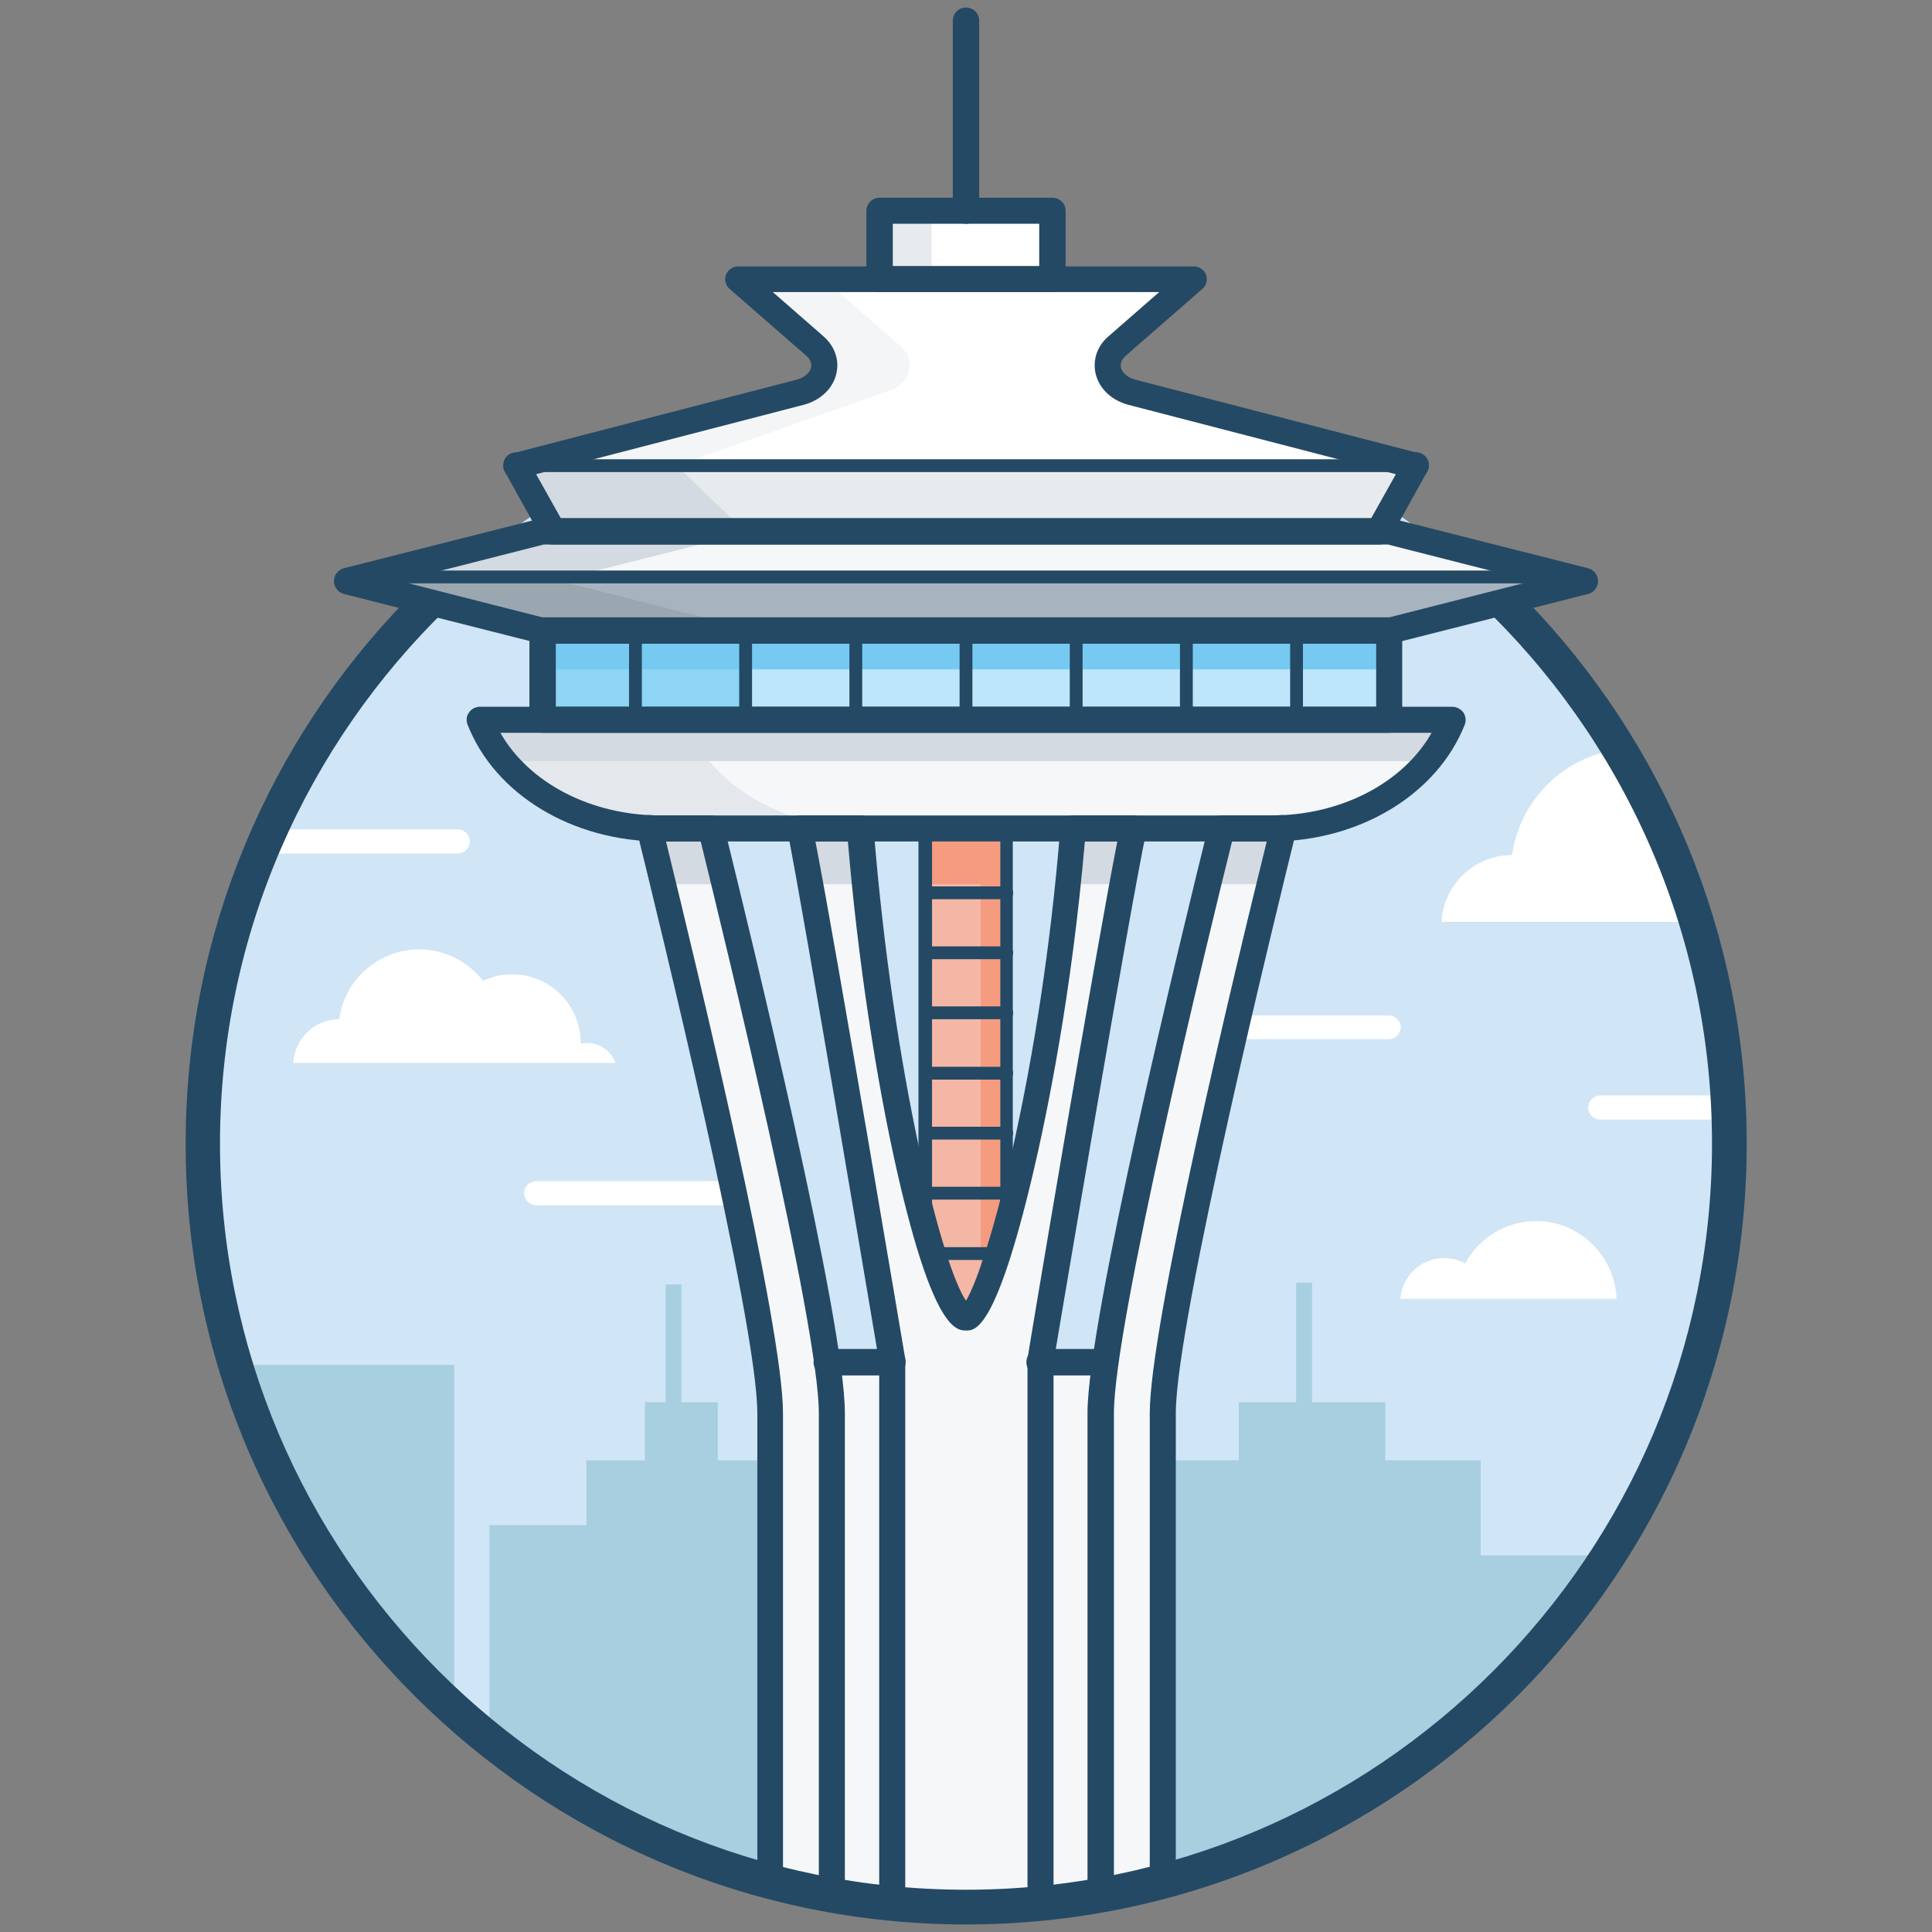 <?xml version="1.0" ?><!DOCTYPE svg  PUBLIC '-//W3C//DTD SVG 1.1//EN'  'http://www.w3.org/Graphics/SVG/1.1/DTD/svg11.dtd'><svg enable-background="new 0 0 512 512" id="Layer_1" version="1.1" viewBox="0 0 512 512" xml:space="preserve" xmlns="http://www.w3.org/2000/svg" xmlns:xlink="http://www.w3.org/1999/xlink"><rect x="0" y="0" width="512" height="512" fill="#808080" stroke="none"/><g><g><g><g><circle cx="256" cy="303.1" fill="#D0E5F6" r="202.3"/></g></g></g><g><path d="M191.3,319.4h-49.2c-1.7,0-3.2-1.4-3.2-3.2c0-1.7,1.4-3.2,3.2-3.2h49.2c1.7,0,3.2,1.4,3.2,3.2    C194.4,317.9,193,319.4,191.3,319.4z" fill="#FFFFFF"/></g><g><path d="M368,269.1h-39.7c-0.5,2.2-1.3,4.3-2.4,6.3H368c1.7,0,3.2-1.4,3.2-3.2C371.2,270.5,369.8,269.1,368,269.1z    " fill="#FFFFFF"/></g><g><path d="M61.7,364.8c5.6,31.1,32.4,56.5,51.4,81.6c1.7,2.2,3.5,4.4,5.3,6.5c0.7,0.5,1.3,1,2,1.5v-92.7H60.6    C61.1,362.6,61.5,363.7,61.7,364.8z" fill="#A7CFE0"/><path d="M392.4,412.3V387h-25.3v-15.4h-19.4v-31.7h-4.2v31.7h-15.2V387h-32.4v112.1c22.4-4.6,44.5-12.6,64.1-23.9    c9.6-5.5,19.3-12,28-19.4v0c0.2-0.2,0.4-0.3,0.5-0.5c0.2-0.2,0.5-0.4,0.7-0.6c1-0.9,2-1.8,3-2.8c0.1-0.1,0.2-0.2,0.3-0.2v0    c1.8-1.7,3.6-3.5,5.3-5.4c9.8-10.7,17.4-23.1,26.7-34.1H392.4z" fill="#A7CFE0"/><path d="M190.3,371.6h-9.7v-31.2h-4.2v31.2h-5.5V387h-15.5v17.2h-25.7V462c2.3,1.7,4.5,3,7.6,4.8    c6.2,3.6,12,7.6,18.1,11.4l0,0l0,0c1.2,0.7,2.4,1.4,3.5,2.1c0.2,0.1,0.4,0.2,0.6,0.4c1.3,0.8,2.6,1.5,3.9,2.2    c14.5,7.7,29.9,14,45.8,18.1c2,0.3,4.1,0.6,6.1,0.9V387h-25.1V371.6z" fill="#A7CFE0"/></g><path d="M273.4,502.6c5-0.5,10-1.2,15-2.1v-96.3h-58.3v99.2C244.4,504.4,258.9,504.1,273.4,502.6z" fill="#C0C0C0"/><g><path d="M121.2,226.2H72.1c-1.7,0-3.2-1.4-3.2-3.2s1.4-3.2,3.2-3.2h49.2c1.7,0,3.2,1.4,3.2,3.2    S123,226.2,121.2,226.2z" fill="#FFFFFF"/></g><g><path d="M456.9,290.3h-32.8c-1.7,0-3.2,1.4-3.2,3.2s1.4,3.2,3.2,3.2h33.8C457.4,294.5,457,292.4,456.9,290.3z" fill="#FFFFFF"/></g><path d="M446,228.2c0-0.1-0.1-0.3-0.1-0.4c-0.3-0.7-0.7-1.6-0.8-1.8c-1.3-2.6-2.8-5.2-4.4-7.7   c-3.3-5.4-6.7-10.7-9.6-16.4c-0.6-1.1-1.1-2.3-1.5-3.4c-14.9,1.7-26.8,13.3-28.9,28.1c0,0,0,0,0,0c-10,0-18.1,7.8-18.7,17.7h66.7   c-1.5-4.2-2.1-8.7-2.5-13.3C446.1,230.1,446.1,229.1,446,228.2z" fill="#FFFFFF"/><path d="M163.1,281.7c-1.1-3.1-4-5.3-7.4-5.3c-0.6,0-1.2,0.1-1.8,0.2c0-0.1,0-0.1,0-0.2c0-10-8.1-18.2-18.2-18.2   c-2.8,0-5.3,0.6-7.7,1.7c-3.9-5-10-8.3-16.9-8.3c-10.8,0-19.8,8-21.2,18.5c0,0,0,0,0,0c-6.5,0-11.8,5.1-12.2,11.6H163.1z" fill="#FFFFFF"/><path d="M428.4,344.1c-0.5-11.4-9.8-20.5-21.3-20.5c-8.1,0-15.2,4.5-18.8,11.2c-1.7-0.9-3.6-1.4-5.6-1.4   c-6.1,0-11.1,4.7-11.6,10.8H428.4z" fill="#FFFFFF"/><g><g><g><path d="M256.7,505.1c10.7,0.2,21.5-0.3,32.1-2.5c4.1-0.8,8.3-1.7,12.4-2.8V361h-87.7v139.4      C227.8,502.9,242.2,504.8,256.7,505.1z" fill="#F5F7F9"/></g></g><g><g><rect fill="#F4B7A5" height="141.5" width="21.6" x="245.2" y="214.8"/></g></g><g><g><rect fill="#F59B80" height="141.5" width="6.9" x="259.9" y="214.8"/></g></g><g><g><g><path d="M204.1,498.7c5.4,1,10.8,2,16.3,2.9V374.5c0-27.6-33.2-159.7-33.2-159.7h-16.3       c0,0,33.2,132.1,33.2,159.7V498.7z" fill="#F5F7F9"/></g></g><g><g><path d="M307.9,498V374.5c0-27.6,33.2-159.7,33.2-159.7h-16.3c0,0-33.2,132.1-33.2,159.7V502       C297,500.8,302.6,499.6,307.9,498z" fill="#F5F7F9"/></g></g></g><g><g><path d="M236.5,503.8c6.7,0.7,13.5,1.2,20.2,1.4c6.3,0.1,12.6,0,18.8-0.6V360.7c0-26.3,25.7-145.9,25.7-145.9      h-16.7c-5.4,71.5-16.2,134.4-28.5,134.4c-12.4,0-23.1-62.8-28.5-134.4h-16.7c0,0,25.7,119.6,25.7,145.9V503.8z" fill="#F5F7F9"/></g></g><g><g><rect fill="#F59B80" height="19.5" width="21.6" x="245.2" y="214.8"/></g></g><g><g><g><path d="M192,234.3c-2.9-11.9-4.8-19.5-4.8-19.5h-16.3c0,0,1.9,7.6,4.8,19.5H192z" fill="#D3DAE2"/></g></g><g><g><path d="M336.3,234.3c2.9-11.9,4.8-19.5,4.8-19.5h-16.3c0,0-1.9,7.6-4.8,19.5H336.3z" fill="#D3DAE2"/></g></g></g><g><g><path d="M297.1,234.3c2.5-11.9,4.1-19.5,4.1-19.5h-16.7c-0.5,6.6-1,13.1-1.6,19.5H297.1z" fill="#D3DAE2"/></g></g><g><g><path d="M229.1,234.3c-0.6-6.4-1.1-12.9-1.6-19.5h-16.7c0,0,1.6,7.7,4.1,19.5H229.1z" fill="#D3DAE2"/></g></g><g><g><polygon fill="#E8EBED" points="148.6,144.5 256,149.9 363.4,144.5 375.2,123.4 136.8,123.4     "/></g></g><g><g><polygon fill="#E8EBED" points="148.6,144.5 256,149.9 363.4,144.5 375.2,123.4 136.8,123.4     "/></g></g><g><g><path d="M293.6,96.8c0-1.9,0.9-3.7,2.5-5.1L316.4,74H256h-60.4l20.3,17.7c1.6,1.4,2.5,3.2,2.5,5.1      c0,3.3-2.6,6.1-6.4,7.1l-75.2,19.5h238.4L300,104C296.2,103,293.6,100.1,293.6,96.8z" fill="#FFFFFF"/></g></g><g><g><polygon fill="#D3DAE2" points="201.3,144.5 179.3,123.4 136.8,123.4 148.6,144.5 256,149.9 277.3,148.9     "/></g></g><g opacity="0.5"><g><path d="M241.1,96.8c0-1.9-0.9-3.7-2.5-5.1L218.3,74h-22.7l20.3,17.7c1.6,1.4,2.5,3.2,2.5,5.1      c0,3.3-2.6,6.1-6.4,7.1l-75.2,19.5h42.5l55.3-19.5C238.5,103,241.1,100.1,241.1,96.8z" fill="#E8EBED"/></g></g><g><g><rect fill="#FFFFFF" height="22.2" width="45.8" x="233.1" y="55.9"/></g></g><g><g><rect fill="#E8EBED" height="18.1" width="13.8" x="233.1" y="55.9"/></g></g><g><g><path d="M336.9,219.5H175.1c-21.9,0-41.3-11.6-48-28.8l0,0h257.7v0C378.2,207.9,358.8,219.5,336.9,219.5z" fill="#F5F7F9"/></g></g><g><g><path d="M378.3,201.7c2.8-3.3,5-7,6.6-11H127.1c1.5,4,3.8,7.7,6.6,11H378.3z" fill="#D3DAE2"/></g></g><g opacity="0.5"><g><path d="M181.4,190.7L181.4,190.7h-54.2l0,0c6.6,17.1,26,28.8,48,28.8h54.2C207.4,219.5,188,207.9,181.4,190.7z" fill="#D3DAE2"/></g></g><g><g><rect fill="#BDE6FA" height="23.6" width="224.3" x="143.8" y="167.1"/></g></g><g><g><rect fill="#8DD4F5" height="23.6" width="53.2" x="143.8" y="167.1"/></g></g><g><g><polygon fill="#A7B4BF" points="420,154 368.3,140.9 143.7,140.9 92,154 143.7,167.1 368.3,167.1     "/></g></g><g><g><polygon fill="#9AA7B0" points="148.5,154 200.2,140.9 368.3,140.9 368.3,140.9 143.7,140.9 92,154 143.7,167.1 200.2,167.1           "/></g></g><g><g><rect fill="#76CAF1" height="10.3" width="224.3" x="143.8" y="167.1"/></g></g><g><g><polygon fill="#F5F7F9" points="415.4,152.8 368.3,140.9 143.7,140.9 96.6,152.8     "/></g></g><g><g><polygon fill="#D3DAE2" points="368.3,140.9 368.3,140.9 143.7,140.9 96.6,152.8 151.8,152.8 198.9,140.9     "/></g></g><g><g><path d="M278.9,77.4h-45.8c-1.9,0-3.5-1.5-3.5-3.5V55.9c0-1.9,1.5-3.5,3.5-3.5h45.8c1.9,0,3.5,1.5,3.5,3.5V74      C282.3,75.9,280.8,77.4,278.9,77.4z M236.6,70.5h38.8V59.3h-38.8V70.5z" fill="#244964"/></g></g><g><g><path d="M368.2,194.2H143.8c-1.9,0-3.5-1.5-3.5-3.5v-23.6c0-1.9,1.5-3.5,3.5-3.5h224.3c1.9,0,3.5,1.5,3.5,3.5      v23.6C371.6,192.7,370.1,194.2,368.2,194.2z M147.3,187.3h217.4v-16.7H147.3V187.3z" fill="#244964"/></g></g><g><g><path d="M368.3,170.6H143.7c-0.3,0-0.6,0-0.9-0.1l-51.7-13.1c-1.5-0.4-2.6-1.8-2.6-3.4c0-1.6,1.1-3,2.6-3.4      l51.7-13.1c0.3-0.1,0.6-0.1,0.9-0.1h224.6c0.3,0,0.6,0,0.9,0.1l51.7,13.1c1.5,0.4,2.6,1.8,2.6,3.4c0,1.6-1.1,3-2.6,3.4      l-51.7,13.1C368.9,170.6,368.6,170.6,368.3,170.6z M144.1,163.7h223.7l38.1-9.7l-38.1-9.7H144.1l-38.1,9.7L144.1,163.7z" fill="#244964"/></g></g><g><g><path d="M256,59.3c-1.9,0-3.5-1.5-3.5-3.5V5.5c0-1.9,1.5-3.5,3.5-3.5c1.9,0,3.5,1.5,3.5,3.5v50.4      C259.5,57.8,257.9,59.3,256,59.3z" fill="#244964"/></g></g><g><g><path d="M415.4,154.6H96.6c-1,0-1.7-0.8-1.7-1.7c0-1,0.8-1.7,1.7-1.7h318.7c1,0,1.7,0.8,1.7,1.7      C417.1,153.8,416.3,154.6,415.4,154.6z" fill="#244964"/></g></g><g><g><path d="M375.2,125.1H136.8c-1,0-1.7-0.8-1.7-1.7s0.8-1.7,1.7-1.7h238.4c1,0,1.7,0.8,1.7,1.7      S376.2,125.1,375.2,125.1z" fill="#244964"/></g></g><g><g><path d="M336.9,223H175.1c-23.4,0-44-12.5-51.2-31c-0.4-1.1-0.3-2.3,0.4-3.2c0.6-0.9,1.7-1.5,2.9-1.5h257.7      c1.1,0,2.2,0.6,2.9,1.5c0.6,0.9,0.8,2.1,0.4,3.2C380.9,210.5,360.3,223,336.9,223z M132.6,194.2c7.6,13.3,24,21.9,42.5,21.9      h161.8c18.5,0,34.9-8.6,42.5-21.9H132.6z" fill="#244964"/></g></g><g><g><path d="M233,361v142.4c2.3,0.3,4.6,0.5,6.9,0.8V360.7c0-0.2,0-0.4,0-0.6c-0.2-1.1-18-107.2-23.8-137.1h8.6      c2.6,30.8,7.4,62.8,13.2,88.2c9.5,41.4,15.6,41.4,18.2,41.4c2.3,0,7.8,0,17.6-41.4c3.7-15.6,10.3-47.6,13.8-88.2h8.6      c-5.9,29.9-23.7,136-23.8,137.1c0,0.2,0,0.4,0,0.6v144.1c2.3-0.2,4.6-0.4,6.9-0.6V361c1.1-6.5,20-119.1,24.6-140.7      c0.2-1,0-2.1-0.7-2.9c-0.7-0.8-1.6-1.3-2.7-1.3h-16c-1.8,0-3.3,1.4-3.4,3.2c-5.1,64.3-19.1,115.7-25,125.4      c-6.2-8.9-19.2-59.2-24.5-125.4c-0.1-1.8-1.6-3.2-3.4-3.2h-16c-1,0-2,0.5-2.7,1.3c-0.7,0.8-0.9,1.9-0.7,2.9      C213,241.9,231.9,354.5,233,361z" fill="#244964"/></g></g><g><g><path d="M342.6,217.3c-0.7-0.8-1.7-1.3-2.8-1.3c-1,0-1.9,0.1-2.9,0.1h-13.2c-1.6,0-3,1.1-3.4,2.6      c-7.5,30.4-32.1,131.4-32.1,155.8v128.2c0.2,0,0.4-0.1,0.6-0.1c2.1-0.4,4.2-0.9,6.4-1.4V374.5c0-23.3,24.7-125,31.3-151.5h9.2      c-8.6,34.7-31,128.2-31,151.5V499c2.3-0.6,4.6-1.3,6.9-2.1V374.5c0-24.2,26.6-132.7,31.9-154.2      C343.6,219.2,343.3,218.1,342.6,217.3z" fill="#244964"/></g></g><g><g><path d="M200.6,498c2.3,0.5,4.6,0.9,6.9,1.3V374.5c0-23.3-22.5-116.8-31-151.5h9.2      c6.5,26.5,31.3,128.2,31.3,151.5V501c2.3,0.4,4.6,0.8,6.9,1.1V374.5c0-24.4-24.6-125.4-32.1-155.8c-0.4-1.5-1.8-2.6-3.4-2.6      h-13.2c-1,0-1.9,0-2.9-0.1c-1.1-0.1-2.1,0.4-2.8,1.3c-0.7,0.8-0.9,2-0.7,3c5.3,21.5,31.9,130,31.9,154.2V498z" fill="#244964"/></g></g><g><g><path d="M256,350.9c-4.1,0-6.5-7.5-10.3-19.8c-0.8-2.5-1.5-4.8-2.2-7c-0.1-0.2-0.1-0.4-0.1-0.5v-104      c0-1,0.8-1.7,1.7-1.7h21.6c1,0,1.7,0.8,1.7,1.7v104c0,0.2,0,0.4-0.1,0.5c-0.7,2.2-1.4,4.5-2.2,7      C262.5,343.3,260.1,350.9,256,350.9z M246.9,323.2c0.7,2.1,1.4,4.4,2.1,6.8c1.7,5.8,5,16.4,7,17.3c2-0.9,5.2-11.6,7-17.3      c0.7-2.4,1.4-4.7,2.1-6.8v-102h-18.1V323.2z" fill="#244964"/></g></g><g><g><path d="M236.5,364.5h-17.4c-1.9,0-3.5-1.5-3.5-3.5s1.5-3.5,3.5-3.5h17.4c1.9,0,3.5,1.5,3.5,3.5      S238.4,364.5,236.5,364.5z" fill="#244964"/></g></g><g><g><path d="M292.4,364.5h-16.9c-1.9,0-3.5-1.5-3.5-3.5s1.5-3.5,3.5-3.5h16.9c1.9,0,3.5,1.5,3.5,3.5      S294.3,364.5,292.4,364.5z" fill="#244964"/></g></g><g><g><g><path d="M168.4,192.5c-1,0-1.7-0.8-1.7-1.7l0-23.6c0-1,0.8-1.7,1.7-1.7c1,0,1.7,0.8,1.7,1.7l0,23.6       C170.2,191.7,169.4,192.5,168.4,192.5z" fill="#244964"/></g></g><g><g><path d="M197.6,192.5c-1,0-1.7-0.8-1.7-1.7l0-23.6c0-1,0.8-1.7,1.7-1.7c1,0,1.7,0.8,1.7,1.7l0,23.6       C199.3,191.7,198.6,192.5,197.6,192.5z" fill="#244964"/></g></g><g><g><path d="M226.8,192.5c-1,0-1.7-0.8-1.7-1.7l0-23.6c0-1,0.8-1.7,1.7-1.7c1,0,1.7,0.8,1.7,1.7l0,23.6       C228.5,191.7,227.8,192.5,226.8,192.5z" fill="#244964"/></g></g><g><g><path d="M256,192.5c-1,0-1.7-0.8-1.7-1.7l0-23.6c0-1,0.8-1.7,1.7-1.7s1.7,0.8,1.7,1.7l0,23.6       C257.7,191.7,257,192.5,256,192.5z" fill="#244964"/></g></g><g><g><path d="M285.2,192.5c-1,0-1.7-0.8-1.7-1.7v-23.6c0-1,0.8-1.7,1.7-1.7c1,0,1.7,0.8,1.7,1.7v23.6       C286.9,191.7,286.1,192.5,285.2,192.5z" fill="#244964"/></g></g><g><g><path d="M314.4,192.5c-1,0-1.7-0.8-1.7-1.7l0-23.6c0-1,0.8-1.7,1.7-1.7c1,0,1.7,0.8,1.7,1.7l0,23.6       C316.1,191.7,315.3,192.5,314.4,192.5z" fill="#244964"/></g></g><g><g><path d="M343.6,192.5c-1,0-1.7-0.8-1.7-1.7v-23.6c0-1,0.8-1.7,1.7-1.7c1,0,1.7,0.8,1.7,1.7v23.6       C345.3,191.7,344.5,192.5,343.6,192.5z" fill="#244964"/></g></g></g><g><g><g><path d="M266.8,238.3h-21.6c-1,0-1.7-0.8-1.7-1.7s0.8-1.7,1.7-1.7h21.6c1,0,1.7,0.8,1.7,1.7       S267.8,238.3,266.8,238.3z" fill="#244964"/></g></g><g><g><path d="M266.8,254.2h-21.6c-1,0-1.7-0.8-1.7-1.7c0-1,0.8-1.7,1.7-1.7h21.6c1,0,1.7,0.8,1.7,1.7       C268.5,253.4,267.8,254.2,266.8,254.2z" fill="#244964"/></g></g><g><g><path d="M266.8,270.1h-21.6c-1,0-1.7-0.8-1.7-1.7c0-1,0.8-1.7,1.7-1.7h21.6c1,0,1.7,0.8,1.7,1.7       C268.5,269.4,267.8,270.1,266.8,270.1z" fill="#244964"/></g></g><g><g><path d="M266.8,286.1h-21.6c-1,0-1.7-0.8-1.7-1.7s0.8-1.7,1.7-1.7h21.6c1,0,1.7,0.8,1.7,1.7       S267.8,286.1,266.8,286.1z" fill="#244964"/></g></g><g><g><path d="M266.8,302h-21.6c-1,0-1.7-0.8-1.7-1.7s0.8-1.7,1.7-1.7h21.6c1,0,1.7,0.8,1.7,1.7S267.8,302,266.8,302z       " fill="#244964"/></g></g><g><g><path d="M266.8,317.9h-21.6c-1,0-1.7-0.8-1.7-1.7c0-1,0.8-1.7,1.7-1.7h21.6c1,0,1.7,0.8,1.7,1.7       C268.5,317.2,267.8,317.9,266.8,317.9z" fill="#244964"/></g></g><g><g><path d="M263.4,333.9h-17.1c-1,0-1.7-0.8-1.7-1.7c0-1,0.8-1.7,1.7-1.7h17.1c1,0,1.7,0.8,1.7,1.7       C265.1,333.1,264.4,333.9,263.4,333.9z" fill="#244964"/></g></g></g><g><g><path d="M365.5,144.3H146.5c-1.3,0-2.4-0.7-3-1.8l-9.7-17.5c-0.9-1.7-0.3-3.8,1.3-4.7c1.7-0.9,3.8-0.3,4.7,1.3      l8.8,15.7h214.8l8.8-15.7c0.9-1.7,3-2.3,4.7-1.3c1.7,0.9,2.3,3,1.3,4.7l-9.7,17.5C367.9,143.7,366.7,144.3,365.5,144.3z" fill="#244964"/></g></g><g><g><path d="M375.2,126.9c-0.3,0-0.6,0-0.9-0.1l-75.2-19.5c-5.4-1.4-9-5.6-9-10.5c0-2.9,1.3-5.7,3.7-7.7l13.4-11.7      H204.8l13.4,11.7c2.4,2.1,3.7,4.8,3.7,7.7c0,4.9-3.6,9.1-9,10.5l-75.2,19.5c-1.8,0.5-3.7-0.6-4.2-2.5c-0.5-1.8,0.6-3.7,2.5-4.2      l75.2-19.5c2.2-0.6,3.8-2.1,3.8-3.8c0-0.9-0.5-1.8-1.3-2.5l-20.3-17.7c-1.1-0.9-1.5-2.5-1-3.8c0.5-1.3,1.8-2.2,3.2-2.2h120.8      c1.4,0,2.7,0.9,3.2,2.2c0.5,1.3,0.1,2.9-1,3.8l-20.3,17.7c-0.8,0.7-1.3,1.6-1.3,2.5c0,1.7,1.6,3.2,3.8,3.8l75.2,19.5      c1.8,0.5,3,2.4,2.5,4.2C378.1,125.8,376.7,126.9,375.2,126.9z" fill="#244964"/></g></g></g><g><g><g><path d="M404.5,159.1c-1,0.4-2.1,0.6-3.2,0.7c-3.2,0.3-6.3,0.2-9.3-0.1c38,36.1,61.7,87,61.7,143.4      c0,109-88.7,197.7-197.7,197.7c-109,0-197.7-88.7-197.7-197.7c0-55.6,23.1-105.9,60.2-141.9c-1.4,0.1-2.8,0.3-4.2,0.3      c-2.9,0.1-5.1-0.9-6.7-2.4c-36.2,37.3-58.4,88.1-58.4,144C49.1,417.2,141.9,510,256,510c114.1,0,206.9-92.8,206.9-206.9      C462.9,247.2,440.6,196.4,404.5,159.1z" fill="#244964"/></g></g></g></g></svg>
